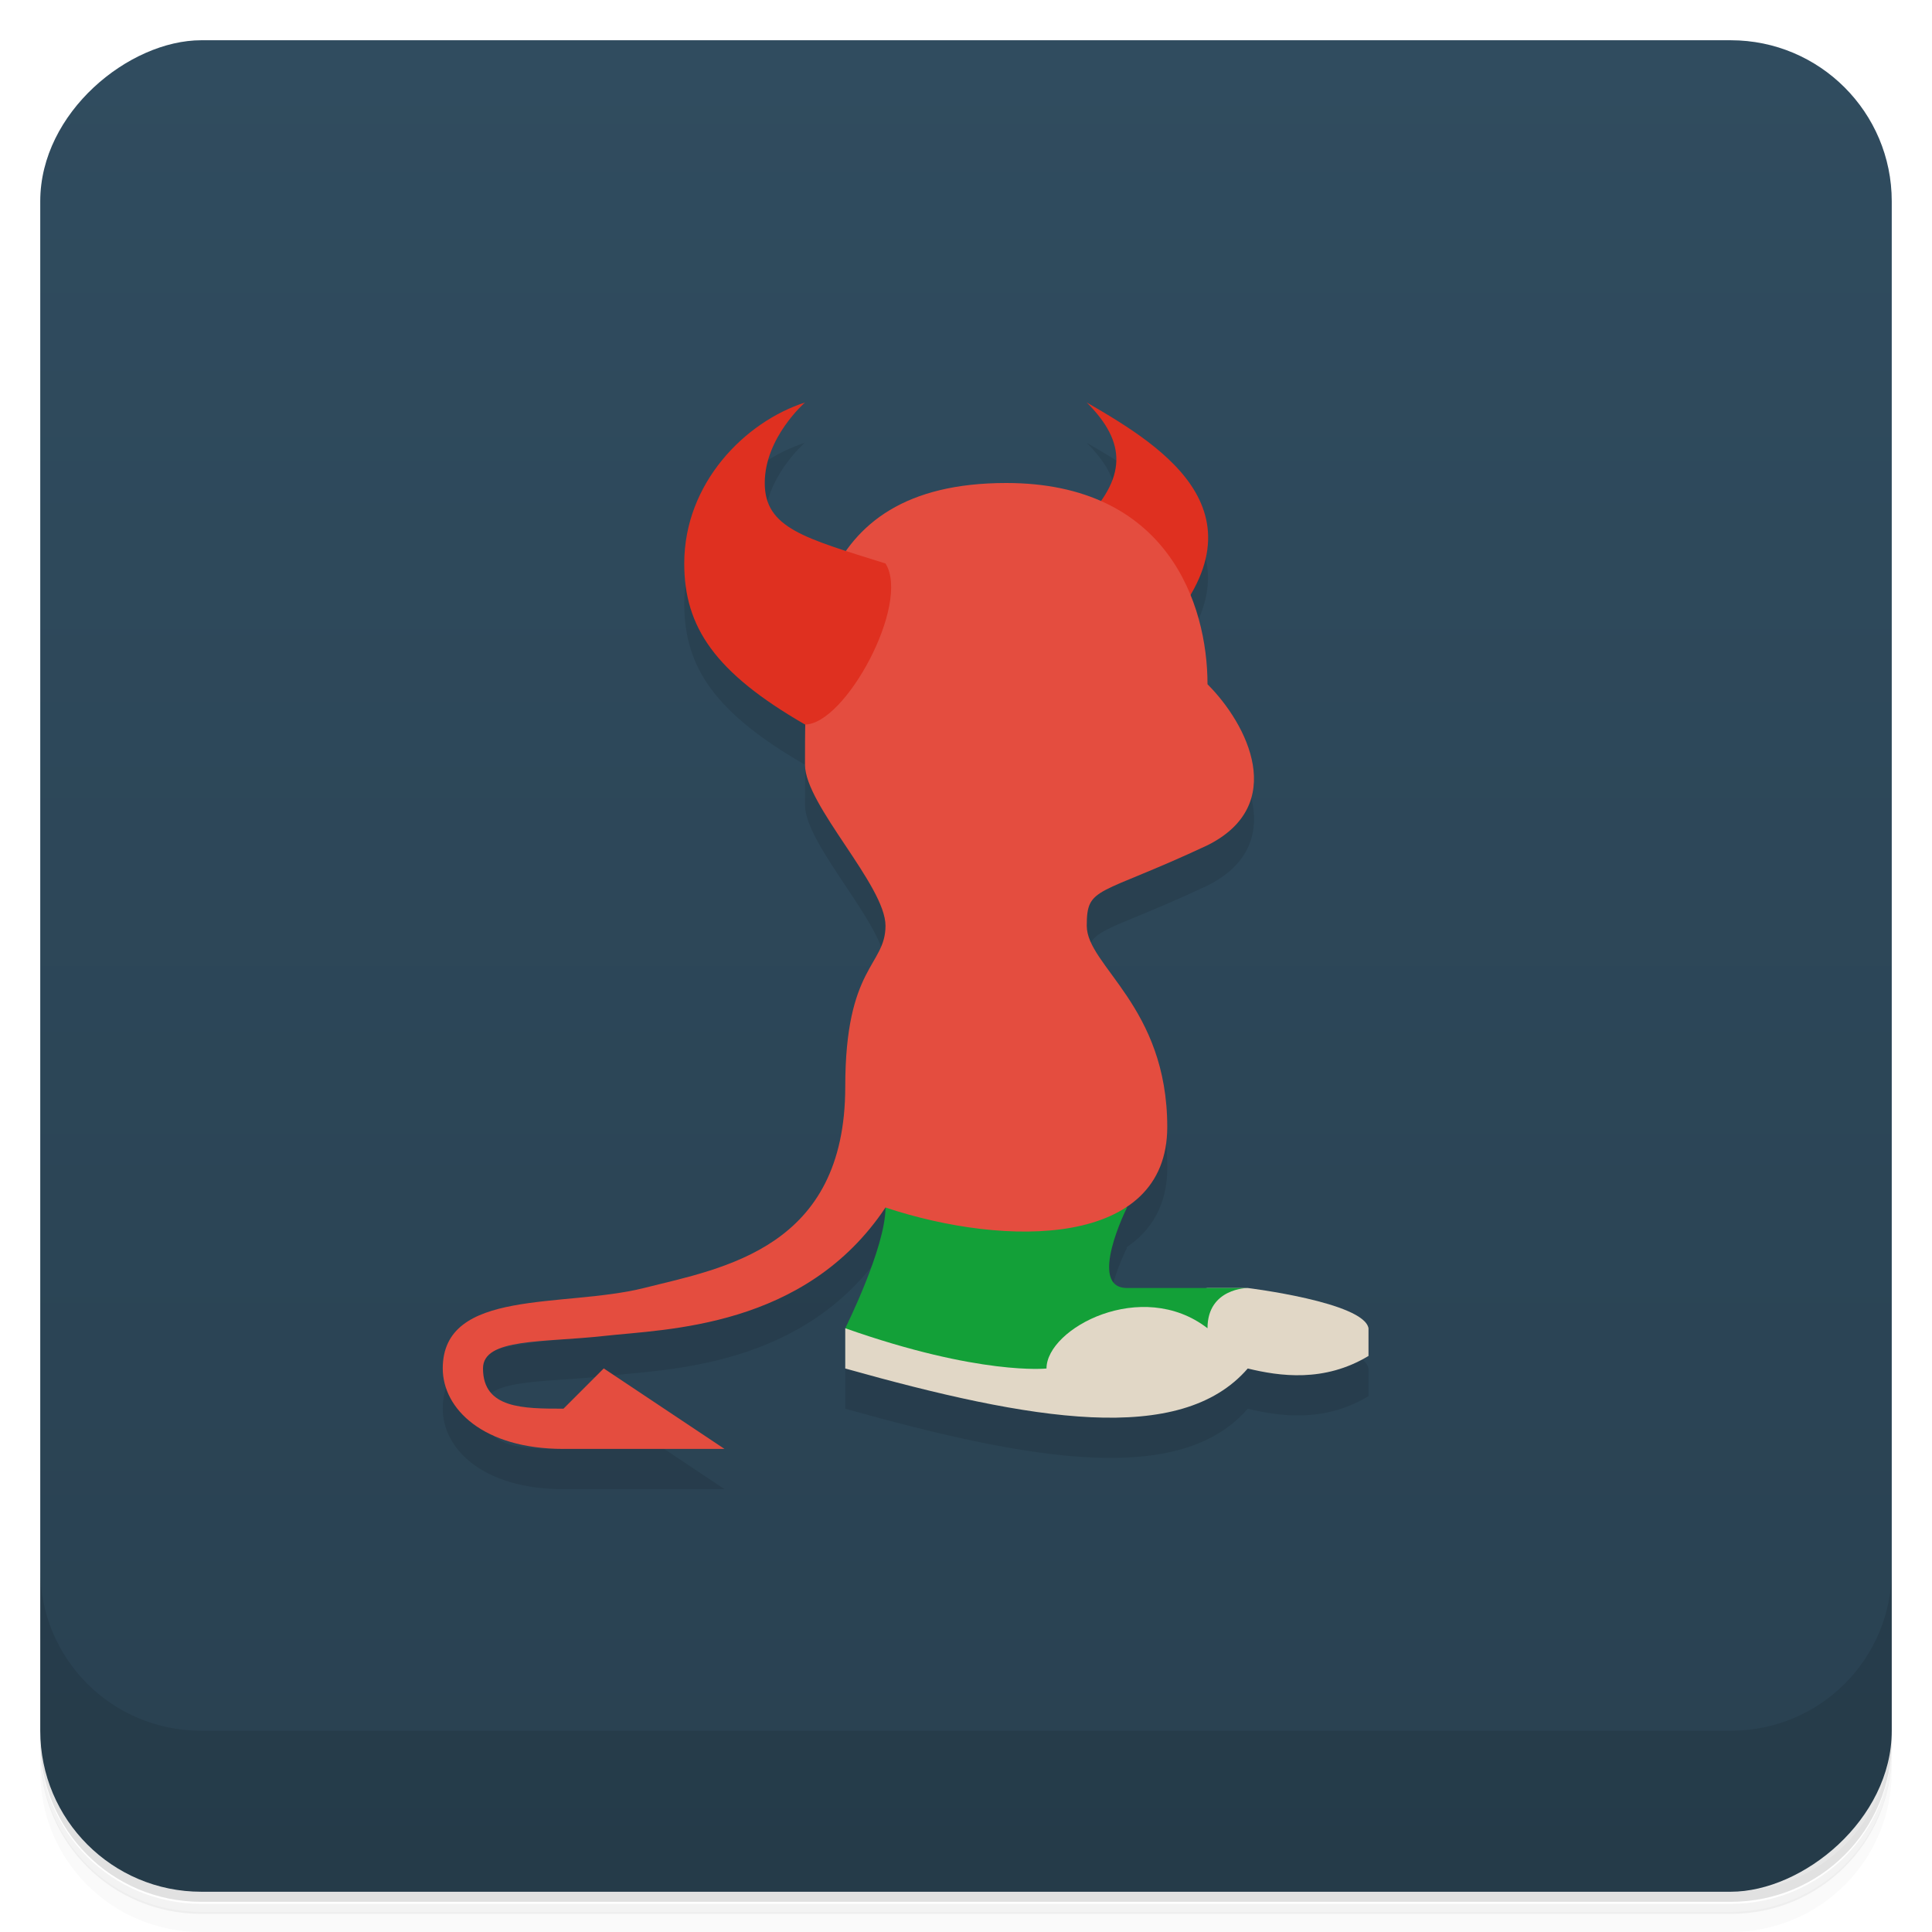 <svg version="1.1" viewBox="0 0 48 48" xmlns="http://www.w3.org/2000/svg">
 <defs>
  <linearGradient id="bg" x1="-47" x2="-1" y1="0" y2="0" gradientUnits="userSpaceOnUse">
   <stop style="stop-color:#294151" offset="0"/>
   <stop style="stop-color:#304c5f" offset="1"/>
  </linearGradient>
 </defs>
 <path d="m1 43v0.25c0 2.22 1.78 4 4 4h38c2.22 0 4-1.78 4-4v-0.25c0 2.22-1.78 4-4 4h-38c-2.22 0-4-1.78-4-4zm0 0.5v0.5c0 2.22 1.78 4 4 4h38c2.22 0 4-1.78 4-4v-0.5c0 2.22-1.78 4-4 4h-38c-2.22 0-4-1.78-4-4z" style="opacity:.02"/>
 <path d="m1 43.3v0.25c0 2.22 1.78 4 4 4h38c2.22 0 4-1.78 4-4v-0.25c0 2.22-1.78 4-4 4h-38c-2.22 0-4-1.78-4-4z" style="opacity:.05"/>
 <path d="m1 43v0.25c0 2.22 1.78 4 4 4h38c2.22 0 4-1.78 4-4v-0.25c0 2.22-1.78 4-4 4h-38c-2.22 0-4-1.78-4-4z" style="opacity:.1"/>
 <rect transform="rotate(-90)" x="-47" y="1" width="46" height="46" rx="4" style="fill:url(#bg)"/>
 <path d="m1 39v4c0 2.22 1.78 4 4 4h38c2.22 0 4-1.78 4-4v-4c0 2.22-1.78 4-4 4h-38c-2.22 0-4-1.78-4-4z" style="opacity:.1"/>
 <path d="m20 11c-1.49 0.48-3 2-3 4 0 1.58 0.763 2.71 3 4 0.003 0 0.005-0.002 0.008-2e-3 -0.006 0.34-0.008 0.679-0.008 1 0 1 2 3 2 4s-1 1-1 4c0 4-3 4.5-5 5s-5 0-5 2c0 1 1 2 3 2h4l-3-2-1 1c-1 0-2 0-2-1 0-0.76 1.49-0.639 3.02-0.809s4.98-0.191 6.98-3.19c0 1-1 3-1 3v1c4.63 1.3 8.33 1.93 10 0 0.792 0.192 1.9 0.352 3-0.312v-0.688c-0.114-0.646-3-1-3-1h-3c-1 0 0-2 0-2l-0.018-0.008c0.627-0.413 1.02-1.06 1.02-1.99 0-3-2-4-2-5s0.272-0.719 3-2c2-1 1-3 0-4 0-0.675-0.129-1.46-0.434-2.21 1.43-2.4-0.905-3.83-2.57-4.79 0.829 0.829 0.959 1.58 0.346 2.45l-6.32 1.24s-2.03-0.772-2.03-1.69c0-1.13 1-2 1-2z" style="opacity:.1"/>
 <path d="m27 10c1.92 1.11 4.75 2.85 1.61 5.99-0.606 0-2.33-2.38-1.73-2.99 1.12-1.12 1.12-2 0.12-3z" style="fill:#df3020"/>
 <path d="m21 33v1c4.63 1.3 8.33 1.93 10 0 0.792 0.192 1.9 0.352 3-0.312v-0.688c-0.114-0.646-3-1-3-1h-1l-3 0.405z" style="fill:#e1d7c6"/>
 <path d="m22 30c0 1-1 3-1 3 3.34 1.18 5 1 5 1 0-1 2.37-2.26 4-1 0-1 1-1 1-1h-3c-1 0 0-2 0-2l-2.84-1.25z" style="fill:#13a038"/>
 <path d="m11 34c0-2 3-1.5 5-2s5-1 5-5c0-3 1-3 1-4s-2-3-2-4c0-3 0-7 5-7 4 0 5 3 5 5 1 1 2 3 0 4-2.73 1.28-3 1-3 2s2 2 2 5-4 3-7 2c-2 3-5.46 3.02-6.98 3.19s-3.02 0.048-3.02 0.808c0 1 1 1 2 1l1-1 3 2h-4c-2 0-3-1-3-2z" style="fill:#e44d3f"/>
 <path d="m22 14c-2-0.63-3-0.874-3-2 0-1.13 1-2 1-2-1.49 0.48-3 2-3 4 0 1.58 0.763 2.71 3 4 1 0 2.63-3 2-4z" style="fill:#df3020"/>
</svg>
